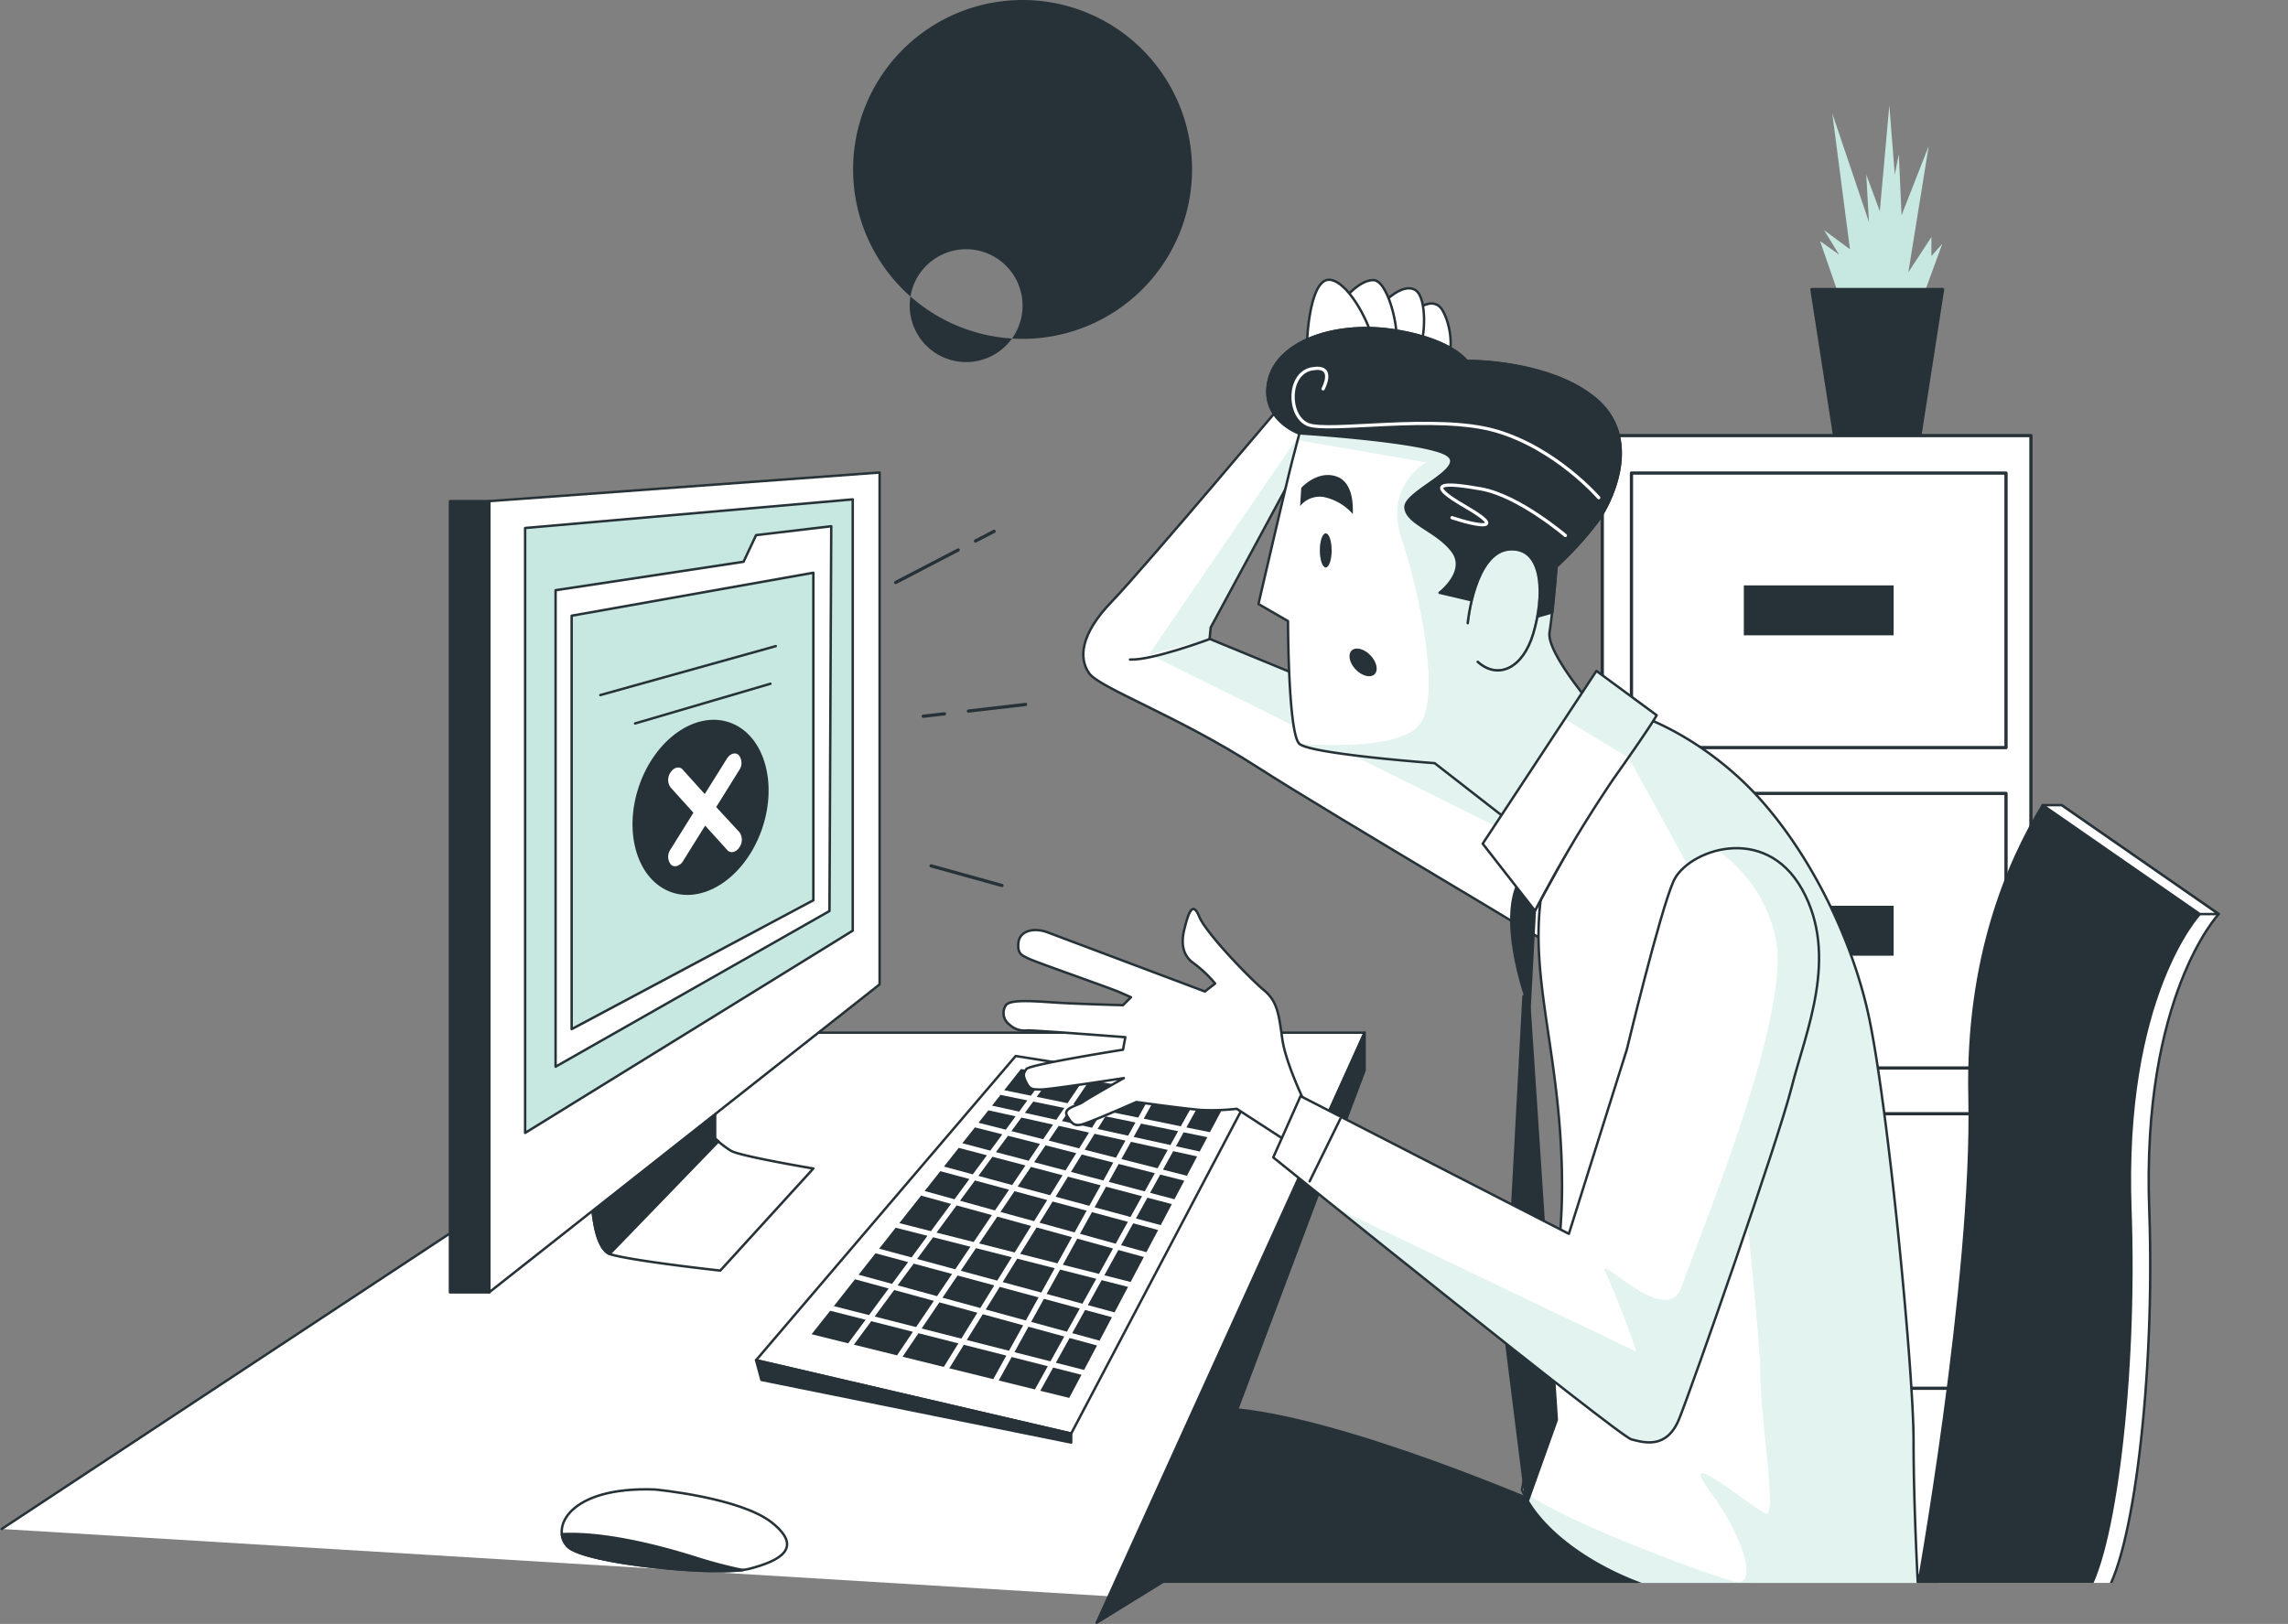 <svg xmlns="http://www.w3.org/2000/svg" xmlns:xlink="http://www.w3.org/1999/xlink" width="704.301" height="500.037" viewBox="0 0 704.301 500.037">
  <rect x="0" y="0" width="704.301" height="500.037" fill="#808080" stroke="none"/>
  <defs>
    <clipPath id="clip-path">
      <rect id="Rectángulo_18680" data-name="Rectángulo 18680" width="418" height="415" fill="none"/>
    </clipPath>
    <clipPath id="clip-path-2">
      <path id="Trazado_49823" data-name="Trazado 49823" d="M239.51,184.9s-46.552,55.3-56.35,65.439-10.161,17.5-7,22.049,26.939,12.961,51.442,28.7,94.159,56.35,94.85,57.768,7.362-49.079,7.362-49.079L213.262,261.827l.345-3.508,37.809-70Z" transform="translate(-174.39 -184.9)" fill="#fff" stroke="#263238" stroke-linecap="round" stroke-linejoin="round" stroke-width="0.75"/>
    </clipPath>
    <clipPath id="clip-path-3">
      <path id="Trazado_49833" data-name="Trazado 49833" d="M169.064,511.864c-19.014-3.2-43.371-16.269-50.624-32.719,5.453-28.52,12.342-68.693,12.342-93.269,0-41.3-10.906-64.748-5.944-92.705s15.4-46.189,26.594-53.551c0,0,17.141,4.544,34.646,20.995s32.9,44.735,38.9,71.692,14,109.9,14,131.6,1.563,48.643,1.563,48.643H177.662A48.1,48.1,0,0,1,169.064,511.864Z" transform="translate(-118.44 -239.62)" fill="#fff" stroke="#263238" stroke-linecap="round" stroke-linejoin="round" stroke-width="0.75"/>
    </clipPath>
    <clipPath id="clip-path-4">
      <path id="Trazado_49843" data-name="Trazado 49843" d="M260.611,247.913s-1.054,13.651-2.109,20.3,15.4,25.267,15.4,25.267L250.1,329.53l-26.957-21s-38.173-2.8-41.645-5.962-3.508-37.791-3.508-37.791l-9.089-5.253s8.4-36.355,10.488-44.462l2.109-8.034s-12.252-4.217-9.452-16.36,20.65-18.177,38.5-15.414,22.395,9.452,22.395,9.452,25.212-.345,39.554,11.561,5.6,30.793,1.054,37.446A104.026,104.026,0,0,1,260.611,247.913Z" transform="translate(-168.905 -174.596)" fill="#fff" stroke="#263238" stroke-linecap="round" stroke-linejoin="round" stroke-width="0.75"/>
    </clipPath>
    <clipPath id="clip-path-5">
      <path id="Trazado_49850" data-name="Trazado 49850" d="M182.589,234.8s2.09-22.049,12.942-22.74,10.507,15.051,7.271,25.9S191.9,252.3,185.661,246.706" transform="translate(-182.589 -212.038)" fill="#c7e8e1" stroke="#263238" stroke-linecap="round" stroke-linejoin="round" stroke-width="0.75"/>
    </clipPath>
    <clipPath id="clip-path-6">
      <path id="Trazado_49855" data-name="Trazado 49855" d="M197.81,232.65,162.8,285.855l16.105,20.65a406.777,406.777,0,0,1,24.14-40.608c11.906-16.8,13.306-19.6,13.306-19.6Z" transform="translate(-162.8 -232.65)" fill="#fff" stroke="#263238" stroke-linecap="round" stroke-linejoin="round" stroke-width="0.75"/>
    </clipPath>
    <clipPath id="clip-path-7">
      <path id="Trazado_49861" data-name="Trazado 49861" d="M244.145,324.652s10.161-42.353,14.36-51.806S286.5,254.669,298.06,275.3s1.054,44.1-3.163,60.895S264.1,428.9,260.251,438.407s-10.906,7.271-14.706,6.308S135.3,357.9,135.3,357.9l8.4-18.886,82.6,42.408Z" transform="translate(-135.299 -262.673)" fill="#fff" stroke="#263238" stroke-linecap="round" stroke-linejoin="round" stroke-width="0.75"/>
    </clipPath>
  </defs>
  <g id="No_data-bro-2" data-name="No data-bro-2" transform="translate(0.52)">
    <g id="freepik--Device--inject-105" transform="translate(0 145.492)">
      <path id="Trazado_49735" data-name="Trazado 49735" d="M554.269,467.525,631.8,293.93H443.932L212.26,446.748" transform="translate(-212.26 -121.444)" fill="#fff" stroke="#263238" stroke-linecap="round" stroke-linejoin="round" stroke-width="0.75"/>
      <path id="Trazado_49736" data-name="Trazado 49736" d="M236.436,460.69l58.3-155.181V293.93L212.26,475.614Z" transform="translate(124.804 -121.444)" fill="#263238" stroke="#263238" stroke-linecap="round" stroke-linejoin="round" stroke-width="0.75"/>
      <path id="Trazado_49737" data-name="Trazado 49737" d="M311.538,297.88,231.63,391.548l96.995,22.595,55.114-104.7Z" transform="translate(0.587 -118.214)" fill="#fff" stroke="#263238" stroke-linecap="round" stroke-linejoin="round" stroke-width="0.75"/>
      <path id="Trazado_49738" data-name="Trazado 49738" d="M358.945,372v2.763L263.6,355.481l-1.654-6.071Z" transform="translate(-29.733 -76.076)" fill="#263238" stroke="#263238" stroke-linecap="round" stroke-linejoin="round" stroke-width="0.75"/>
      <path id="Trazado_49739" data-name="Trazado 49739" d="M284.177,317.622l-4.09,6.035-10.4-2.817,4.326-5.89Z" transform="translate(30.965 -104.255)" fill="#263238"/>
      <path id="Trazado_49740" data-name="Trazado 49740" d="M282.12,339.739l4.944-6.689,11.815,3.181-4.617,6.835Z" transform="translate(-6.332 -89.454)" fill="#263238"/>
      <path id="Trazado_49741" data-name="Trazado 49741" d="M277.835,310.473l-3.036,4.508-9.779-2.49,3.072-4.181Z" transform="translate(45.796 -109.685)" fill="#263238"/>
      <path id="Trazado_49742" data-name="Trazado 49742" d="M292.412,326.171l-5.6,8.289-11.434-2.89,6.18-8.38Z" transform="translate(12.387 -97.517)" fill="#263238"/>
      <path id="Trazado_49743" data-name="Trazado 49743" d="M291.37,326.97l9.8,2.49-4.908,6.653-9.979-2.69Z" transform="translate(-16.181 -94.426)" fill="#263238"/>
      <path id="Trazado_49744" data-name="Trazado 49744" d="M295.424,331.507l-4.672,6.944-11.743-3.181,4.926-6.689Z" transform="translate(2.777 -93.109)" fill="#263238"/>
      <path id="Trazado_49745" data-name="Trazado 49745" d="M271.327,311.782l-3.017,4.872-9.38-2.4L262,309.71Z" transform="translate(63.374 -108.54)" fill="#263238"/>
      <path id="Trazado_49746" data-name="Trazado 49746" d="M287.557,321.806l-4.326,6.38L272.47,325.2l4.6-6.235Z" transform="translate(22.532 -100.968)" fill="#263238"/>
      <path id="Trazado_49747" data-name="Trazado 49747" d="M280.79,313.9l-3.49,5.181-10.07-2.654,3.708-5.035Z" transform="translate(38.824 -107.166)" fill="#263238"/>
      <path id="Trazado_49748" data-name="Trazado 49748" d="M247.78,321.678l3.054-5.508,11.143,2.836-3.108,5.6Z" transform="translate(92.993 -103.257)" fill="#263238"/>
      <path id="Trazado_49749" data-name="Trazado 49749" d="M252.553,330.333l-7.653-2.054,3.545-6.4,7.525,1.981Z" transform="translate(104.234 -98.588)" fill="#263238"/>
      <path id="Trazado_49750" data-name="Trazado 49750" d="M268.744,308.752l-2.381,3.854-9.252-2.054,2.49-3.672Z" transform="translate(69.266 -110.854)" fill="#263238"/>
      <path id="Trazado_49751" data-name="Trazado 49751" d="M245.6,317.728l2.945-5.308,11.325,2.49-3.127,5.653Z" transform="translate(99.063 -106.324)" fill="#263238"/>
      <path id="Trazado_49752" data-name="Trazado 49752" d="M262.73,309.99l-2.254,4.072-9.416-2.072,2.418-3.89Z" transform="translate(86.277 -109.857)" fill="#263238"/>
      <path id="Trazado_49753" data-name="Trazado 49753" d="M248,321.58l-7.38-1.89,3.163-5.69,7.362,1.618Z" transform="translate(116.839 -105.032)" fill="#263238"/>
      <path id="Trazado_49754" data-name="Trazado 49754" d="M257.528,311.675l-2.363,4.254-11.325-2.49,2.272-4.108Z" transform="translate(104.603 -108.851)" fill="#263238"/>
      <path id="Trazado_49755" data-name="Trazado 49755" d="M277.225,319.233l-3.817,6.162-10-2.69,4.09-6.035Z" transform="translate(49.333 -102.848)" fill="#263238"/>
      <path id="Trazado_49756" data-name="Trazado 49756" d="M268.73,333.343l5.581-8.253,10.416,2.872-5.053,8.162Z" transform="translate(32.161 -95.963)" fill="#263238"/>
      <path id="Trazado_49757" data-name="Trazado 49757" d="M265.3,313.15l-2.908,5.271-9.634-2.454,3.036-4.908Z" transform="translate(80.614 -107.436)" fill="#263238"/>
      <path id="Trazado_49758" data-name="Trazado 49758" d="M253.948,330.74,261.8,332.9l-4.072,7.689-8.089-2.054Z" transform="translate(89.787 -91.343)" fill="#263238"/>
      <path id="Trazado_49759" data-name="Trazado 49759" d="M280.388,323.507l-4.035,6.507-10.343-2.836,4.308-6.4Z" transform="translate(41.443 -99.488)" fill="#263238"/>
      <path id="Trazado_49760" data-name="Trazado 49760" d="M254.82,319.932l3.326-5.362,9.707,2.472-3.054,5.526Z" transform="translate(74.319 -104.566)" fill="#263238"/>
      <path id="Trazado_49761" data-name="Trazado 49761" d="M269.909,348.87l11.106,2.836-3.963,7.144L265.91,356.1Z" transform="translate(40.998 -76.517)" fill="#263238"/>
      <path id="Trazado_49762" data-name="Trazado 49762" d="M269.337,309.869l-9.507-1.945,5.108-6.944,9.361,1.545Z" transform="translate(58.766 -115.679)" fill="#263238"/>
      <path id="Trazado_49763" data-name="Trazado 49763" d="M240.72,312.237l4.6-8.307,11.652,1.927-4.835,8.725Z" transform="translate(110.832 -113.267)" fill="#263238"/>
      <path id="Trazado_49764" data-name="Trazado 49764" d="M249.95,326.364l3.508-6.344,11.088,2.927-3.545,6.4Z" transform="translate(86.478 -100.109)" fill="#263238"/>
      <path id="Trazado_49765" data-name="Trazado 49765" d="M264.73,339.426l4.472-7.216,11.561,2.945-4.144,7.489Z" transform="translate(43.396 -90.141)" fill="#263238"/>
      <path id="Trazado_49766" data-name="Trazado 49766" d="M261.82,335.064l5.053-8.143,10.888,3-4.453,8.053Z" transform="translate(51.686 -94.467)" fill="#263238"/>
      <path id="Trazado_49767" data-name="Trazado 49767" d="M272.01,337.392l4.69-6.962,11.016,2.8-4.472,7.2Z" transform="translate(23.21 -91.596)" fill="#263238"/>
      <path id="Trazado_49768" data-name="Trazado 49768" d="M256.95,324.5l3.817-6.18,10.07,2.672-3.508,6.308Z" transform="translate(67.463 -101.499)" fill="#263238"/>
      <path id="Trazado_49769" data-name="Trazado 49769" d="M274.051,315.428l-3.308,5.326-9.652-2.545,3.508-5.2Z" transform="translate(56.724 -105.841)" fill="#263238"/>
      <path id="Trazado_49770" data-name="Trazado 49770" d="M259.33,329.056l4.035-6.526,10.47,2.818-3.708,6.689Z" transform="translate(60.139 -98.056)" fill="#263238"/>
      <path id="Trazado_49771" data-name="Trazado 49771" d="M274.97,341.895l4.635-6.835,11.306,3.054-4.308,6.962Z" transform="translate(14.633 -87.81)" fill="#263238"/>
      <path id="Trazado_49772" data-name="Trazado 49772" d="M270.08,349.564l4.926-7.944,12.433,3.417-4.363,7.834Z" transform="translate(26.994 -82.446)" fill="#263238"/>
      <path id="Trazado_49773" data-name="Trazado 49773" d="M252.32,343.539l4.254-7.689,8.125,2.072-4.144,7.853Z" transform="translate(82.018 -87.164)" fill="#263238"/>
      <path id="Trazado_49774" data-name="Trazado 49774" d="M250.946,326.22l7.689,2.072-3.617,6.817-7.8-2.145Z" transform="translate(97.352 -95.039)" fill="#263238"/>
      <path id="Trazado_49775" data-name="Trazado 49775" d="M263.12,351.574l4.326-7.834,11.016,3.017-4.235,7.635Z" transform="translate(48.623 -80.712)" fill="#263238"/>
      <path id="Trazado_49776" data-name="Trazado 49776" d="M252.35,331l3.69-6.671,11.052,2.981-3.745,6.744Z" transform="translate(79.57 -96.585)" fill="#263238"/>
      <path id="Trazado_49777" data-name="Trazado 49777" d="M275.253,307.563l-2.472,3.654-9.67-2.145,2.563-3.472Z" transform="translate(51.851 -111.901)" fill="#263238"/>
      <path id="Trazado_49778" data-name="Trazado 49778" d="M246.216,316.718,238.89,315.1l2.363-4.29,7.307,1.491Z" transform="translate(122.569 -107.641)" fill="#263238"/>
      <path id="Trazado_49779" data-name="Trazado 49779" d="M263.029,311.242l-9.089-1.854,5-7.4,8.907,1.472Z" transform="translate(75.926 -114.853)" fill="#263238"/>
      <path id="Trazado_49780" data-name="Trazado 49780" d="M257.26,312.685l-9.18-1.872,4.872-7.853,8.889,1.472Z" transform="translate(92.584 -114.06)" fill="#263238"/>
      <path id="Trazado_49781" data-name="Trazado 49781" d="M242.79,323.6l3.127-5.635,7.416,1.891-3.036,5.708Z" transform="translate(110.707 -101.794)" fill="#263238"/>
      <path id="Trazado_49782" data-name="Trazado 49782" d="M274.2,308.3l-8.216-1.69,5.162-6.526,8.125,1.327Z" transform="translate(42.618 -116.415)" fill="#263238"/>
      <path id="Trazado_49783" data-name="Trazado 49783" d="M235.8,313.938l4.872-8.8,7.2,1.2-4.817,9.071Z" transform="translate(128.876 -112.277)" fill="#263238"/>
      <path id="Trazado_49784" data-name="Trazado 49784" d="M264.163,350.66l8.725,2.218L269.107,360l-8.907-2.2Z" transform="translate(59.505 -75.053)" fill="#263238"/>
      <path id="Trazado_49785" data-name="Trazado 49785" d="M285.94,344.84l12.288,3.127-4.49,7.253-12.688-3.145Z" transform="translate(-3.735 -79.813)" fill="#263238"/>
      <path id="Trazado_49786" data-name="Trazado 49786" d="M277.4,346.8l13.088,3.327-4.017,7.253-13.542-3.345Z" transform="translate(18.763 -78.21)" fill="#263238"/>
      <path id="Trazado_49787" data-name="Trazado 49787" d="M294.094,342.8l12.833,3.272-4.89,7.253-13.288-3.29Z" transform="translate(-26.431 -81.481)" fill="#263238"/>
      <path id="Trazado_49788" data-name="Trazado 49788" d="M302.486,341.03l10.906,2.781-5.362,7.253-11.27-2.8Z" transform="translate(-47.456 -82.928)" fill="#263238"/>
      <path id="Trazado_49789" data-name="Trazado 49789" d="M261.787,345.65l8.453,2.309-3.981,7.525-8.689-2.218Z" transform="translate(66.934 -79.15)" fill="#263238"/>
      <path id="Trazado_49790" data-name="Trazado 49790" d="M267.47,343.952l4.308-6.962,11.961,3.236-3.926,7.107Z" transform="translate(35.439 -86.232)" fill="#263238"/>
      <path id="Trazado_49791" data-name="Trazado 49791" d="M277.84,347.663l5.453-8.053,11.688,3.2-4.926,7.962Z" transform="translate(5.346 -84.089)" fill="#263238"/>
      <path id="Trazado_49792" data-name="Trazado 49792" d="M260.49,346.117l3.945-7.107,11.034,3-3.963,7.125Z" transform="translate(56.397 -84.58)" fill="#263238"/>
      <path id="Trazado_49793" data-name="Trazado 49793" d="M263.456,350.352l-8.416-2.309L259,340.9l8.271,2.236Z" transform="translate(74.499 -83.035)" fill="#263238"/>
      <path id="Trazado_49794" data-name="Trazado 49794" d="M254.86,336.854l4.435-8.034,11.016,3.036-4.326,7.816Z" transform="translate(71.789 -92.913)" fill="#263238"/>
      <path id="Trazado_49795" data-name="Trazado 49795" d="M285.2,345.682l6.017-8.162,12.215,3.345-5.471,8.071Z" transform="translate(-16.483 -85.799)" fill="#263238"/>
      <path id="Trazado_49796" data-name="Trazado 49796" d="M257.7,341.567l4.163-7.507,11.125,2.836-4.254,7.671Z" transform="translate(63.95 -88.628)" fill="#263238"/>
      <path id="Trazado_49797" data-name="Trazado 49797" d="M298.213,324.075l-6.2,8.4L282.29,330l6.689-8.471Z" transform="translate(-5.975 -98.874)" fill="#263238"/>
      <path id="Trazado_49798" data-name="Trazado 49798" d="M282.226,317.132l-8.616-2.272,3.872-4.89,8.434,2.145Z" transform="translate(22.101 -108.327)" fill="#263238"/>
      <path id="Trazado_49799" data-name="Trazado 49799" d="M282.775,308.934l-3.017,4.108-8.4-2.127,3.036-3.835Z" transform="translate(29.331 -110.691)" fill="#263238"/>
      <path id="Trazado_49800" data-name="Trazado 49800" d="M292.86,343.971l6.508-8.271,10.361,2.836-6.035,8.2Z" transform="translate(-36.703 -87.287)" fill="#263238"/>
      <path id="Trazado_49801" data-name="Trazado 49801" d="M289.435,315.73l-4.344,5.871-8.871-2.4,4.544-5.762Z" transform="translate(13.838 -105.49)" fill="#263238"/>
      <path id="Trazado_49802" data-name="Trazado 49802" d="M304.811,334.008l-4.944,6.707L289.56,337.9l5.217-6.6Z" transform="translate(-25.787 -90.885)" fill="#263238"/>
      <path id="Trazado_49803" data-name="Trazado 49803" d="M277.713,309.614l-8.343-1.836,2.6-3.308,8.271,1.69Z" transform="translate(35.484 -112.825)" fill="#263238"/>
      <path id="Trazado_49804" data-name="Trazado 49804" d="M288.37,326.042l-9.18-2.545,4.817-6.108,8.943,2.418Z" transform="translate(4.923 -102.26)" fill="#263238"/>
      <path id="Trazado_49805" data-name="Trazado 49805" d="M343.786,303.64v14.869a29.089,29.089,0,0,0,4.962,3.854c2.745,1.654,25.339,5.453,25.339,5.453l-28.648,31.429s-26.266-2.872-33.628-4.962c-7.707-2.218-6.053-30.32-6.053-30.32Z" transform="translate(-124.239 -113.504)" fill="#fff" stroke="#263238" stroke-linecap="round" stroke-linejoin="round" stroke-width="0.75"/>
      <path id="Trazado_49806" data-name="Trazado 49806" d="M359.876,303.64v14.869s.4.4,1.054.982l-33.5,34.646c-7.162-3.217-5.581-30.12-5.581-30.12Z" transform="translate(-140.328 -113.504)" fill="#263238" stroke="#263238" stroke-linecap="round" stroke-linejoin="round" stroke-width="0.75"/>
      <path id="Trazado_49807" data-name="Trazado 49807" d="M414.525,199.04V356.657L294.39,451.434V207.856Z" transform="translate(-144.281 -199.04)" fill="#fff" stroke="#263238" stroke-linecap="round" stroke-linejoin="round" stroke-width="0.75"/>
      <path id="Trazado_49808" data-name="Trazado 49808" d="M399.788,203.59v132.8L298.94,398.671V212.406Z" transform="translate(-137.815 -195.319)" fill="#c7e8e1" stroke="#263238" stroke-linecap="round" stroke-linejoin="round" stroke-width="0.75"/>
      <rect id="Rectángulo_18672" data-name="Rectángulo 18672" width="12.124" height="243.633" transform="translate(137.985 8.816)" fill="#263238" stroke="#263238" stroke-linecap="round" stroke-linejoin="round" stroke-width="0.75"/>
      <path id="Trazado_49809" data-name="Trazado 49809" d="M387.432,208.14l-.545,118.481L302.58,374.555V227.844l57.859-8.762,3.854-8.2Z" transform="translate(-132.076 -191.598)" fill="#fff" stroke="#263238" stroke-linecap="round" stroke-linejoin="round" stroke-width="0.75"/>
      <path id="Trazado_49810" data-name="Trazado 49810" d="M380.01,216.02V316.869l-74.4,39.681v-127.3Z" transform="translate(-130.161 -185.155)" fill="#c7e8e1" stroke="#263238" stroke-linecap="round" stroke-linejoin="round" stroke-width="0.75"/>
      <ellipse id="Elipse_3686" data-name="Elipse 3686" cx="20.05" cy="27.63" rx="20.05" ry="27.63" transform="translate(225.342 135.679) rotate(-161.44)" fill="#263238"/>
      <path id="Trazado_49811" data-name="Trazado 49811" d="M325.488,264.879l-7.071-7.835a4.017,4.017,0,0,1,.127-4.708c1.054-1.509,2.708-1.818,3.635-.745l6.8,7.544,6.817-10.906c.982-1.581,2.636-2.072,3.635-1.091a3.835,3.835,0,0,1,.145,4.635L332.5,263.134l7.2,7.8a4,4,0,0,1-.145,4.708,3.054,3.054,0,0,1-1.818,1.327,1.818,1.818,0,0,1-1.818-.582l-6.817-7.544-6.8,10.907a3.254,3.254,0,0,1-1.927,1.527,1.818,1.818,0,0,1-1.818-.436,3.854,3.854,0,0,1-.127-4.635Z" transform="translate(-112.558 -160.122)" fill="#fff"/>
      <line id="Línea_876" data-name="Línea 876" x1="41.663" y2="12.233" transform="translate(194.971 65.039)" fill="none" stroke="#263238" stroke-linecap="round" stroke-linejoin="round" stroke-width="0.75"/>
      <line id="Línea_877" data-name="Línea 877" x1="54.005" y2="15.069" transform="translate(184.283 53.46)" fill="none" stroke="#263238" stroke-linecap="round" stroke-linejoin="round" stroke-width="0.75"/>
      <path id="Trazado_49812" data-name="Trazado 49812" d="M338.739,371.333s26.339,2.436,36.082,10.234,2.436,11.706-6.817,14.142-50.715-1.472-56.077-6.835S311.927,370.352,338.739,371.333Z" transform="translate(-137.678 -58.19)" fill="#fff" stroke="#263238" stroke-linecap="round" stroke-linejoin="round" stroke-width="0.75"/>
      <path id="Trazado_49813" data-name="Trazado 49813" d="M319.348,382.763a6.289,6.289,0,0,1-1.818-3.854c11.8-.582,27.266,2.836,41.317,7.271a147.342,147.342,0,0,0,14.433,3.8C361.029,391.452,324.365,387.707,319.348,382.763Z" transform="translate(-145.099 -52.006)" fill="#263238" stroke="#263238" stroke-linecap="round" stroke-linejoin="round" stroke-width="0.75"/>
      <line id="Línea_878" data-name="Línea 878" x1="19.25" y2="10.016" transform="translate(275.188 23.849)" fill="none" stroke="#263238" stroke-linecap="round" stroke-linejoin="round" stroke-width="1"/>
      <line id="Línea_879" data-name="Línea 879" x1="5.726" y2="2.981" transform="translate(299.764 18.105)" fill="none" stroke="#263238" stroke-linecap="round" stroke-linejoin="round" stroke-width="1"/>
      <line id="Línea_880" data-name="Línea 880" x1="6.526" y2="0.745" transform="translate(283.677 74.309)" fill="none" stroke="#263238" stroke-linecap="round" stroke-linejoin="round" stroke-width="1"/>
      <line id="Línea_881" data-name="Línea 881" x1="17.596" y2="2.036" transform="translate(297.583 71.419)" fill="none" stroke="#263238" stroke-linecap="round" stroke-linejoin="round" stroke-width="1"/>
      <line id="Línea_882" data-name="Línea 882" x2="21.813" y2="6.053" transform="translate(286.095 121.116)" fill="none" stroke="#263238" stroke-linecap="round" stroke-linejoin="round" stroke-width="1"/>
    </g>
    <g id="freepik--Clock--inject-105" transform="translate(262.082 0)">
      <path id="Trazado_49814" data-name="Trazado 49814" d="M293.649,119a52.169,52.169,0,1,1-52.169,52.169A52.169,52.169,0,0,1,293.649,119Zm0,94.087a17.371,17.371,0,1,0,0,.055Z" transform="translate(-241.48 -119)" fill="#263238"/>
      <path id="Trazado_49815" data-name="Trazado 49815" d="M268.132,149.366a3.726,3.726,0,1,0,3.726-3.636,3.726,3.726,0,0,0-3.726,3.636Z" transform="translate(-219.689 -97.142)" fill="#263238"/>
      <path id="Trazado_49816" data-name="Trazado 49816" d="M296.9,166.653,284.414,147.73,263.31,165.2" transform="translate(-232.245 -95.506)" fill="none" stroke="#263238" stroke-linecap="round" stroke-linejoin="round" stroke-width="1"/>
    </g>
    <g id="freepik--file-cabinet--inject-105" transform="translate(492.7 32.429)">
      <path id="Trazado_49817" data-name="Trazado 49817" d="M145.786,196.626l6.271-17.141-3.345,3.763v-5.853l-7.107,10.87,6.271-38.882L139.515,170.7l-.836-18.814-1.254,6.271-1.672-21.322-2.927,32.61-4.181-11.288.836,14.633-11.288-33.447,5.435,41.808-7.944-5.853,4.6,7.525-5.853-4.181L121.1,197.88l24.267.418" transform="translate(-47.392 -136.84)" fill="#c7e8e1"/>
      <path id="Trazado_49818" data-name="Trazado 49818" d="M121.415,213.338h26.139l7.053-45.3H114.38Z" transform="translate(-49.85 -111.326)" fill="#263238" stroke="#263238" stroke-linecap="round" stroke-linejoin="round" stroke-width="1"/>
      <rect id="Rectángulo_18673" data-name="Rectángulo 18673" width="131.95" height="351.025" transform="translate(0 101.703)" fill="#fff" stroke="#263238" stroke-linecap="round" stroke-linejoin="round" stroke-width="1"/>
      <rect id="Rectángulo_18674" data-name="Rectángulo 18674" width="115.3" height="84.543" transform="translate(8.98 113.227)" fill="none" stroke="#263238" stroke-linecap="round" stroke-linejoin="round" stroke-width="1"/>
      <rect id="Rectángulo_18675" data-name="Rectángulo 18675" width="46.116" height="15.378" transform="translate(43.571 147.819)" fill="#263238"/>
      <rect id="Rectángulo_18676" data-name="Rectángulo 18676" width="115.3" height="84.543" transform="translate(8.98 211.876)" fill="none" stroke="#263238" stroke-linecap="round" stroke-linejoin="round" stroke-width="1"/>
      <rect id="Rectángulo_18677" data-name="Rectángulo 18677" width="46.116" height="15.378" transform="translate(43.571 246.468)" fill="#263238"/>
      <rect id="Rectángulo_18678" data-name="Rectángulo 18678" width="115.3" height="84.543" transform="translate(8.98 310.507)" fill="none" stroke="#263238" stroke-linecap="round" stroke-linejoin="round" stroke-width="1"/>
      <rect id="Rectángulo_18679" data-name="Rectángulo 18679" width="46.116" height="15.378" transform="translate(43.571 345.099)" fill="#263238"/>
    </g>
    <g id="freepik--Character--inject-105" transform="translate(285.781 72.391)">
      <g id="Grupo_44640" data-name="Grupo 44640" transform="translate(0 0)" clip-path="url(#clip-path)">
        <path id="Trazado_49819" data-name="Trazado 49819" d="M269.844,389.011S203.714,359.8,168.159,357.6L142.22,414.914H338.137Z" transform="translate(-77.068 3.723)" fill="#263238" stroke="#263238" stroke-linecap="round" stroke-linejoin="round" stroke-width="0.75"/>
        <path id="Trazado_49820" data-name="Trazado 49820" d="M239.51,184.9s-46.552,55.3-56.35,65.439-10.161,17.5-7,22.049,26.939,12.961,51.442,28.7,94.159,56.35,94.85,57.768,7.362-49.079,7.362-49.079L213.262,261.827l.345-3.508,37.809-70Z" transform="translate(-127.224 -137.501)" fill="#fff"/>
        <g id="Grupo_44634" data-name="Grupo 44634" transform="translate(47.166 47.399)" clip-path="url(#clip-path-2)">
          <path id="Trazado_49821" data-name="Trazado 49821" d="M174.44,265.29l54.023-78.89,2.6.763-37.809,70-.345,3.508,116.554,47.952s-.127.873-.309,2.345l-7.6,17.432Z" transform="translate(-154.127 -183.673)" fill="#c7e8e1"/>
          <path id="Trazado_49822" data-name="Trazado 49822" d="M174.44,265.29l54.023-78.89,2.6.763-37.809,70-.345,3.508,116.554,47.952s-.127.873-.309,2.345l-7.6,17.432Z" transform="translate(-154.127 -183.673)" fill="#fff" opacity="0.5"/>
        </g>
        <path id="Trazado_49824" data-name="Trazado 49824" d="M239.51,184.9s-46.552,55.3-56.35,65.439-10.161,17.5-7,22.049,26.939,12.961,51.442,28.7,94.159,56.35,94.85,57.768,7.362-49.079,7.362-49.079L213.262,261.827l.345-3.508,37.809-70Z" transform="translate(-127.224 -137.501)" fill="none" stroke="#263238" stroke-linecap="round" stroke-linejoin="round" stroke-width="0.75"/>
        <path id="Trazado_49825" data-name="Trazado 49825" d="M198.151,172.591s5.6-4.908,8.4,0,3.145,12.942,1.4,13.651-8.743-.345-9.8-2.454S198.151,172.591,198.151,172.591Z" transform="translate(-48.765 -149.35)" fill="#fff" stroke="#263238" stroke-linecap="round" stroke-linejoin="round" stroke-width="0.75"/>
        <path id="Trazado_49826" data-name="Trazado 49826" d="M202.481,172.246s5.944-6.289,9.8-3.854,2.8,15.76,1.4,16.814-9.8-1.818-10.906-3.508S202.481,172.246,202.481,172.246Z" transform="translate(-62.892 -151.459)" fill="#fff" stroke="#263238" stroke-linecap="round" stroke-linejoin="round" stroke-width="0.75"/>
        <path id="Trazado_49827" data-name="Trazado 49827" d="M206.876,173.721s5.253-7.271,10.143-7.271,8.416,17.5,6.653,18.9-13.288-.345-14-1.4a95.331,95.331,0,0,1-2.8-10.234Z" transform="translate(-80.593 -152.589)" fill="#fff" stroke="#263238" stroke-linecap="round" stroke-linejoin="round" stroke-width="0.75"/>
        <path id="Trazado_49828" data-name="Trazado 49828" d="M211.063,185.68c0-2.09,1.036-20.3,7.271-19.25s12.942,15.76,12.6,18.177S211.063,185.68,211.063,185.68Z" transform="translate(-95.014 -152.641)" fill="#fff" stroke="#263238" stroke-linecap="round" stroke-linejoin="round" stroke-width="0.75"/>
        <path id="Trazado_49829" data-name="Trazado 49829" d="M263.013,227.26s-17.85,6.653-24.5,6.289" transform="translate(-176.975 -102.862)" fill="#fff" stroke="#263238" stroke-linecap="round" stroke-linejoin="round" stroke-width="0.75"/>
        <path id="Trazado_49830" data-name="Trazado 49830" d="M169.064,511.864c-19.014-3.2-43.371-16.269-50.624-32.719,5.453-28.52,12.342-68.693,12.342-93.269,0-41.3-10.906-64.748-5.944-92.705s15.4-46.189,26.594-53.551c0,0,17.141,4.544,34.646,20.995s32.9,44.735,38.9,71.692,14,109.9,14,131.6,1.563,48.643,1.563,48.643H177.662A48.1,48.1,0,0,1,169.064,511.864Z" transform="translate(63.757 -92.754)" fill="#fff"/>
        <g id="Grupo_44635" data-name="Grupo 44635" transform="translate(182.197 146.866)" clip-path="url(#clip-path-3)">
          <path id="Trazado_49831" data-name="Trazado 49831" d="M118.44,479.167c10.652,9.089,58.622,26.739,65.621,28.3s3.108-13.233-7.78-28.012,13.233,5.453,17.123,7-1.563-28.793-1.563-43.626-14.015-140.839-14.015-140.839L151.378,253.73l-9.089-5.453a39.044,39.044,0,0,1,9.089-8.707s17.141,4.544,34.646,21,32.956,44.826,38.954,71.783,14,109.9,14,131.6,1.563,48.643,1.563,48.643H177.662a48.1,48.1,0,0,1-8.562-.764C150.051,508.706,125.693,495.636,118.44,479.167Z" transform="translate(-118.44 -239.661)" fill="#c7e8e1"/>
          <path id="Trazado_49832" data-name="Trazado 49832" d="M118.44,479.167c10.652,9.089,58.622,26.739,65.621,28.3s3.108-13.233-7.78-28.012,13.233,5.453,17.123,7-1.563-28.793-1.563-43.626-14.015-140.839-14.015-140.839L151.378,253.73l-9.089-5.453a39.044,39.044,0,0,1,9.089-8.707s17.141,4.544,34.646,21,32.956,44.826,38.954,71.783,14,109.9,14,131.6,1.563,48.643,1.563,48.643H177.662a48.1,48.1,0,0,1-8.562-.764C150.051,508.706,125.693,495.636,118.44,479.167Z" transform="translate(-118.44 -239.661)" fill="#fff" opacity="0.5"/>
        </g>
        <path id="Trazado_49834" data-name="Trazado 49834" d="M169.064,511.864c-19.014-3.2-43.371-16.269-50.624-32.719,5.453-28.52,12.342-68.693,12.342-93.269,0-41.3-10.906-64.748-5.944-92.705s15.4-46.189,26.594-53.551c0,0,17.141,4.544,34.646,20.995s32.9,44.735,38.9,71.692,14,109.9,14,131.6,1.563,48.643,1.563,48.643H177.662A48.1,48.1,0,0,1,169.064,511.864Z" transform="translate(63.757 -92.754)" fill="none" stroke="#263238" stroke-linecap="round" stroke-linejoin="round" stroke-width="0.75"/>
        <path id="Trazado_49835" data-name="Trazado 49835" d="M204.192,243.16l-30.066,54.751-1.618,30.029s-8.38-21.413-4.653-35.392S204.192,243.16,204.192,243.16Z" transform="translate(12.015 -89.859)" fill="#263238" stroke="#263238" stroke-linecap="round" stroke-linejoin="round" stroke-width="0.75"/>
        <path id="Trazado_49836" data-name="Trazado 49836" d="M187.181,291.495l8.38,126.715-9.325,26.085-6.526-52.187,5.6-104.357Z" transform="translate(-2.639 -53.396)" fill="#263238" stroke="#263238" stroke-linecap="round" stroke-linejoin="round" stroke-width="0.75"/>
        <path id="Trazado_49837" data-name="Trazado 49837" d="M260.611,247.913s-1.054,13.651-2.109,20.3,15.4,25.267,15.4,25.267L250.1,329.53l-26.957-21s-38.173-2.8-41.645-5.962-3.508-37.791-3.508-37.791l-9.089-5.253s8.4-36.355,10.488-44.462l2.109-8.034s-12.252-4.217-9.452-16.36,20.65-18.177,38.5-15.414,22.395,9.452,22.395,9.452,25.212-.345,39.554,11.561,5.6,30.793,1.054,37.446A104.026,104.026,0,0,1,260.611,247.913Z" transform="translate(-67.816 -145.927)" fill="#fff"/>
        <g id="Grupo_44636" data-name="Grupo 44636" transform="translate(101.089 28.669)" clip-path="url(#clip-path-4)">
          <path id="Trazado_49838" data-name="Trazado 49838" d="M214.846,296.883c7-8.562,0-41.245-5.453-57.586s7.78-23.34,7.78-23.34L177.437,209.1l.545-2.054a17.7,17.7,0,0,1-6.962-4.926l-2.145-12.633c3.635-11.488,20.85-17.014,38.173-14.306,17.85,2.8,22.395,9.452,22.395,9.452S254.655,184.292,269,196.2s5.6,30.793,1.054,37.446a104.034,104.034,0,0,1-12.942,14.342s-1.054,13.651-2.109,20.3,15.342,25.267,15.342,25.267L246.548,329.6l-26.957-21s-29.084-2.145-38.827-4.781l-2.818-1.182S207.812,305.445,214.846,296.883Z" transform="translate(-165.349 -174.669)" fill="#c7e8e1"/>
          <path id="Trazado_49839" data-name="Trazado 49839" d="M214.846,296.883c7-8.562,0-41.245-5.453-57.586s7.78-23.34,7.78-23.34L177.437,209.1l.545-2.054a17.7,17.7,0,0,1-6.962-4.926l-2.145-12.633c3.635-11.488,20.85-17.014,38.173-14.306,17.85,2.8,22.395,9.452,22.395,9.452S254.655,184.292,269,196.2s5.6,30.793,1.054,37.446a104.034,104.034,0,0,1-12.942,14.342s-1.054,13.651-2.109,20.3,15.342,25.267,15.342,25.267L246.548,329.6l-26.957-21s-29.084-2.145-38.827-4.781l-2.818-1.182S207.812,305.445,214.846,296.883Z" transform="translate(-165.349 -174.669)" fill="#fff" opacity="0.5"/>
          <path id="Trazado_49840" data-name="Trazado 49840" d="M230.482,211.491v-1.4c0-2.708-.454-8.562-4.981-10.161-5.944-2.09-10.906,3.508-10.906,3.508l-.345,5.6a7.725,7.725,0,0,1,7.271-2.8A16.36,16.36,0,0,1,230.482,211.491Z" transform="translate(-201.435 -154.261)" fill="#263238"/>
          <path id="Trazado_49841" data-name="Trazado 49841" d="M217.84,214.6c0,2.89.8,5.253,1.818,5.253s1.818-2.363,1.818-5.253-.782-5.253-1.818-5.253S217.84,211.695,217.84,214.6Z" transform="translate(-198.954 -146.176)" fill="#263238"/>
          <path id="Trazado_49842" data-name="Trazado 49842" d="M212.122,235.313c1.945,2.018,4.544,2.672,5.8,1.472s.691-3.835-1.254-5.853-4.526-2.672-5.78-1.472S210.177,233.3,212.122,235.313Z" transform="translate(-182.202 -130.222)" fill="#263238"/>
        </g>
        <path id="Trazado_49844" data-name="Trazado 49844" d="M260.611,247.913s-1.054,13.651-2.109,20.3,15.4,25.267,15.4,25.267L250.1,329.53l-26.957-21s-38.173-2.8-41.645-5.962-3.508-37.791-3.508-37.791l-9.089-5.253s8.4-36.355,10.488-44.462l2.109-8.034s-12.252-4.217-9.452-16.36,20.65-18.177,38.5-15.414,22.395,9.452,22.395,9.452,25.212-.345,39.554,11.561,5.6,30.793,1.054,37.446A104.026,104.026,0,0,1,260.611,247.913Z" transform="translate(-67.816 -145.927)" fill="none" stroke="#263238" stroke-linecap="round" stroke-linejoin="round" stroke-width="0.75"/>
        <path id="Trazado_49845" data-name="Trazado 49845" d="M224.187,213.637c-6.308-4.2-45.444-6.635-45.444-6.635s-12.252-4.217-9.452-16.36,20.65-18.177,38.5-15.414,22.395,9.452,22.395,9.452,25.212-.345,39.554,11.561,5.6,30.793,1.054,37.446a104.028,104.028,0,0,1-12.942,14.342s-.582,7.489-1.309,14.087l-10.906,3.072L233.73,258.88l-11.906-2.8s8.762-6.653,3.854-12.942-14-8.4-14.342-13.306S230.495,217.836,224.187,213.637Z" transform="translate(-65.003 -145.952)" fill="#263238" stroke="#263238" stroke-linecap="round" stroke-linejoin="round" stroke-width="0.75"/>
        <path id="Trazado_49846" data-name="Trazado 49846" d="M181.855,187.716s4.108-7.525-3.417-6.162-7.525,14.378-1.363,17.105,39.681-3.417,58.168,2.054,31.465,20.522,31.465,20.522" transform="translate(-60.879 -140.372)" fill="none" stroke="#fff" stroke-linecap="round" stroke-miterlimit="10" stroke-width="1"/>
        <path id="Trazado_49847" data-name="Trazado 49847" d="M216.324,216.7s-14.378-12.306-25.994-14.36-17.8-2.054-4.8,5.453,4.108,6.144-4.108,3.417" transform="translate(-20.767 -124.199)" fill="none" stroke="#fff" stroke-linecap="round" stroke-miterlimit="10" stroke-width="1"/>
        <path id="Trazado_49848" data-name="Trazado 49848" d="M182.589,234.8s2.09-22.049,12.942-22.74,10.507,15.051,7.271,25.9S191.9,252.3,185.661,246.706" transform="translate(-17.097 -115.309)" fill="#c7e8e1"/>
        <g id="Grupo_44637" data-name="Grupo 44637" transform="translate(165.492 96.729)" clip-path="url(#clip-path-5)">
          <path id="Trazado_49849" data-name="Trazado 49849" d="M182.589,234.8s2.09-22.049,12.942-22.74,10.507,15.051,7.271,25.9S191.9,252.3,185.661,246.706" transform="translate(-182.589 -212.038)" fill="#fff" stroke="#263238" stroke-linecap="round" stroke-linejoin="round" stroke-width="0.75" opacity="0.5"/>
        </g>
        <path id="Trazado_49851" data-name="Trazado 49851" d="M182.589,234.8s2.09-22.049,12.942-22.74,10.507,15.051,7.271,25.9S191.9,252.3,185.661,246.706" transform="translate(-17.097 -115.309)" fill="none" stroke="#263238" stroke-linecap="round" stroke-linejoin="round" stroke-width="0.75"/>
        <path id="Trazado_49852" data-name="Trazado 49852" d="M197.81,232.65,162.8,285.855l16.105,20.65a406.777,406.777,0,0,1,24.14-40.608c11.906-16.8,13.306-19.6,13.306-19.6Z" transform="translate(7.309 -98.454)" fill="#fff"/>
        <g id="Grupo_44638" data-name="Grupo 44638" transform="translate(170.109 134.196)" clip-path="url(#clip-path-6)">
          <path id="Trazado_49853" data-name="Trazado 49853" d="M172.525,232.65,191.066,246.3s-1.036,2.054-8.671,13.015l-19.6-11.888Z" transform="translate(-137.515 -232.65)" fill="#c7e8e1"/>
          <path id="Trazado_49854" data-name="Trazado 49854" d="M172.525,232.65,191.066,246.3s-1.036,2.054-8.671,13.015l-19.6-11.888Z" transform="translate(-137.515 -232.65)" fill="#fff" opacity="0.5"/>
        </g>
        <path id="Trazado_49856" data-name="Trazado 49856" d="M197.81,232.65,162.8,285.855l16.105,20.65a406.777,406.777,0,0,1,24.14-40.608c11.906-16.8,13.306-19.6,13.306-19.6Z" transform="translate(7.309 -98.454)" fill="none" stroke="#263238" stroke-linecap="round" stroke-linejoin="round" stroke-width="0.75"/>
        <path id="Trazado_49857" data-name="Trazado 49857" d="M315.006,331.979s-5.6-11.561-6.653-18.9-1.4-11.561-5.6-15.051-17.85-17.5-20-22.758-3.49-.345-4.544,3.854-.691,8.053,2.8,10.507a38.592,38.592,0,0,1,6.653,6.289l-3.145,2.454s-43.753-16.451-48.316-18.177-8.743-.364-9.089,3.145,1.036,3.854,3.145,4.908,25.194,9.089,28.357,10.488l3.145,1.4-2.454,2.454s-12.6-.345-18.9-.691-15.742-1.4-17.141.691a4.363,4.363,0,0,0,1.054,5.944,6.762,6.762,0,0,0,5.6,1.818c3.145,0,30.1,2.09,30.1,2.09l-.709,3.854s-28.7,4.544-29.738,5.944-1.054,2.109,0,4.2,1.818,2.109,4.544,2.109,25.448-3.508,25.448-3.508-11.2,6.308-12.6,7.362-6.289,1.818-4.89,4.2,2.09,3.145,4.2,2.8,17.141-7,17.141-7,15.051,2.09,20,2.454a68.579,68.579,0,0,0,10.906-.364l14,9.089Z" transform="translate(-199.92 -65.469)" fill="#fff" stroke="#263238" stroke-linecap="round" stroke-linejoin="round" stroke-width="0.75"/>
        <path id="Trazado_49858" data-name="Trazado 49858" d="M244.145,324.652s10.161-42.353,14.36-51.806S286.5,254.669,298.06,275.3s1.054,44.1-3.163,60.895S264.1,428.9,260.251,438.407s-10.906,7.271-14.706,6.308S135.3,357.9,135.3,357.9l8.4-18.886,82.6,42.408Z" transform="translate(-29.665 -73.902)" fill="#fff"/>
        <g id="Grupo_44639" data-name="Grupo 44639" transform="translate(105.634 188.771)" clip-path="url(#clip-path-7)">
          <path id="Trazado_49859" data-name="Trazado 49859" d="M227.772,417.767a253.99,253.99,0,0,0-9.325-24.121c-3.89-7.78,18.668,17.9,23.34,3.89S276.015,313.5,270.58,290.161A44.262,44.262,0,0,0,252.8,263.368c8.671-2.054,19.286.127,25.9,11.943,11.543,20.65,1.054,44.1-3.163,60.895S244.75,428.91,240.9,438.417s-10.906,7.271-14.706,6.308c-2.8-.763-59.986-46.443-90.887-71.219Z" transform="translate(-115.944 -262.665)" fill="#c7e8e1"/>
          <path id="Trazado_49860" data-name="Trazado 49860" d="M227.772,417.767a253.99,253.99,0,0,0-9.325-24.121c-3.89-7.78,18.668,17.9,23.34,3.89S276.015,313.5,270.58,290.161A44.262,44.262,0,0,0,252.8,263.368c8.671-2.054,19.286.127,25.9,11.943,11.543,20.65,1.054,44.1-3.163,60.895S244.75,428.91,240.9,438.417s-10.906,7.271-14.706,6.308c-2.8-.763-59.986-46.443-90.887-71.219Z" transform="translate(-115.944 -262.665)" fill="#fff" opacity="0.5"/>
        </g>
        <path id="Trazado_49862" data-name="Trazado 49862" d="M244.145,324.652s10.161-42.353,14.36-51.806S286.5,254.669,298.06,275.3s1.054,44.1-3.163,60.895S264.1,428.9,260.251,438.407s-10.906,7.271-14.706,6.308S135.3,357.9,135.3,357.9l8.4-18.886,82.6,42.408Z" transform="translate(-29.665 -73.902)" fill="none" stroke="#263238" stroke-linecap="round" stroke-linejoin="round" stroke-width="0.75"/>
        <line id="Línea_883" data-name="Línea 883" x1="9.452" y2="19.25" transform="translate(116.831 272.108)" fill="#fff" stroke="#263238" stroke-linecap="round" stroke-linejoin="round" stroke-width="0.75"/>
        <path id="Trazado_49863" data-name="Trazado 49863" d="M106.665,255.39l48.352,33.537s-23.831,25.194-21.377,91.287c1.818,50.479-4.853,107.792-14.542,119.444H67.62s17.8-98.158,16.523-154.4C83.144,302.524,95.977,272.859,106.665,255.39Z" transform="translate(241.656 -79.858)" fill="#fff" stroke="#263238" stroke-linecap="round" stroke-linejoin="round" stroke-width="0.75"/>
        <path id="Trazado_49864" data-name="Trazado 49864" d="M109.865,255.39l48.352,33.537s-23.831,25.194-21.359,91.287c1.818,50.479-4.853,107.792-14.542,119.444H70.82S88.6,401.5,87.325,345.259C86.362,302.524,99.2,272.859,109.865,255.39Z" transform="translate(232.639 -79.858)" fill="#263238" stroke="#263238" stroke-linecap="round" stroke-linejoin="round" stroke-width="0.75"/>
        <path id="Trazado_49865" data-name="Trazado 49865" d="M73.447,255.39H67.63l48.352,33.537h5.8Z" transform="translate(274.874 -79.858)" fill="#fff" stroke="#263238" stroke-linecap="round" stroke-linejoin="round" stroke-width="0.75"/>
      </g>
    </g>
  </g>
</svg>
